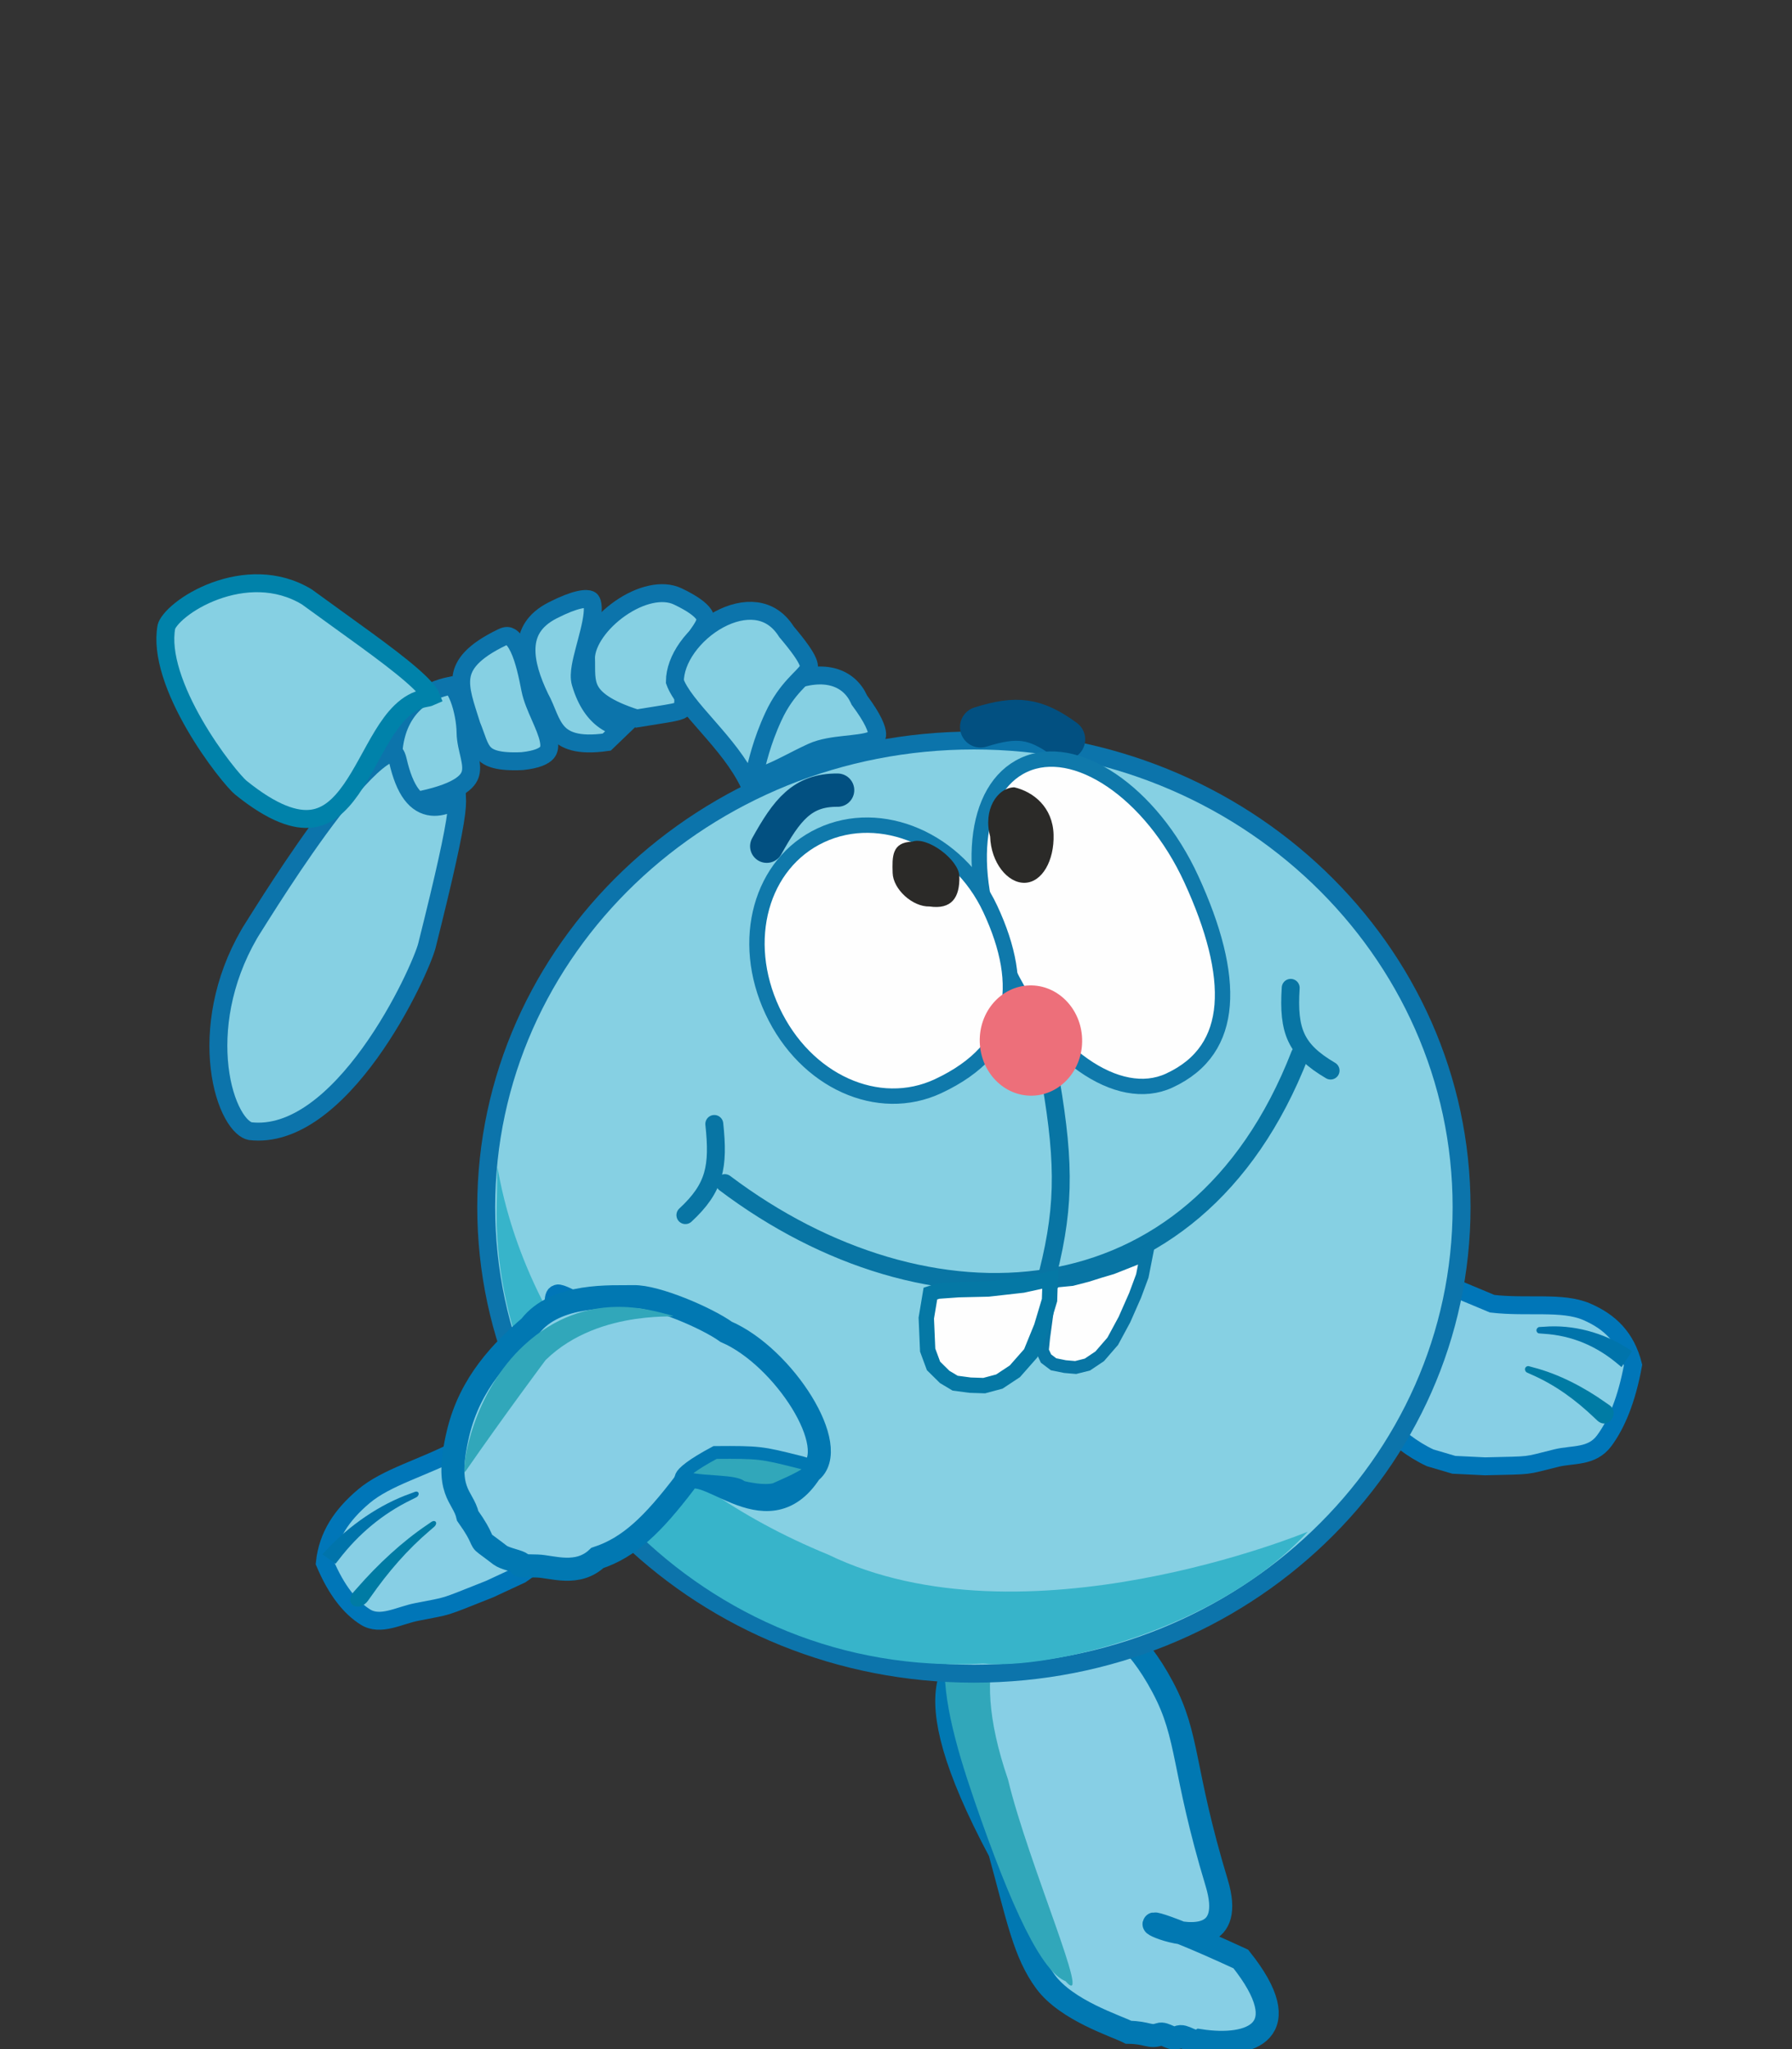 <svg width="700" height="800" viewBox="0 0 700 800" fill="none" xmlns="http://www.w3.org/2000/svg">
<rect x="0" y="0" width="700" height="800" fill="#333333" stroke="none"/>
<g clip-path="url(#clip0_465_636)">
<path d="M516.039 485.682C513.793 479.503 519.481 472.421 521.759 472.036C520.888 469.272 518.179 460.747 524.554 462.579C535.089 477.05 541.375 478.541 556.069 495.123L566.578 502.18L582.883 508.989C596.552 510.593 610.256 508.028 619.748 512.105C628.855 516.017 635.206 522.177 637.914 532.94C635.421 546.539 631.427 556.032 626.647 562.481C621.813 569.001 614.394 567.67 607.964 569.252C594.846 572.479 599.422 571.998 580.104 572.477L567.897 571.882L558.641 569.152C544.794 562.677 532.723 549.121 525.002 533.712C521.155 526.034 519.128 515.355 517.792 508.296C516.461 501.265 514.697 489.88 516.039 485.682Z" fill="#87CFE5" stroke="#0076B8" stroke-width="7"/>
<path d="M601.225 520.58C600.934 520.559 600.66 520.409 600.463 520.174C600.268 519.939 600.165 519.639 600.178 519.328C600.191 519.017 600.321 518.718 600.538 518.485C600.755 518.252 601.042 518.104 601.334 518.085C601.965 518.046 602.577 518.012 603.207 517.983C614.393 517.044 626.363 520.276 635.938 526.492C636.49 526.828 637.013 527.15 637.559 527.496C636.175 529.573 634.79 531.65 633.406 533.727C632.936 533.334 632.49 532.964 632.017 532.581C623.774 525.593 614.077 521.391 603.048 520.727C602.436 520.673 601.841 520.624 601.225 520.58Z" fill="#0074AB"/>
<path d="M596.519 535.882C596.223 535.752 595.978 535.497 595.832 535.188C595.688 534.879 595.654 534.541 595.744 534.234C595.835 533.928 596.043 533.675 596.326 533.517C596.609 533.359 596.944 533.309 597.254 533.392C597.816 533.545 598.348 533.69 598.91 533.85C608.833 536.411 618.728 541.551 627.258 547.615C627.747 547.951 628.213 548.27 628.7 548.608C629.571 549.208 630.159 550.111 630.31 551.156C630.462 552.199 630.163 553.298 629.506 554.175C628.849 555.052 627.897 555.624 626.886 555.73C625.872 555.837 624.883 555.469 624.108 554.743C623.682 554.345 623.277 553.965 622.851 553.572C615.403 546.465 607.462 540.659 598.07 536.577C597.545 536.339 597.048 536.115 596.519 535.882Z" fill="#007BA4"/>
<path d="M454.163 658.632C443.806 639.231 432.742 631.675 422.5 629.621C411.889 627.494 400.905 630.996 390.614 636.489C379.977 642.167 372.275 647.463 370.321 658.334C368.278 669.699 372.23 688.696 390.537 722.992C397.618 748.788 400.137 762.545 408.423 773.738C416.762 785.003 436.008 790.937 440.839 793.432C448.362 793.533 448.985 795.624 452.921 794.239C454.997 793.509 457.832 796.702 460.22 795.371C462.464 794.12 465.964 798.092 468.621 796.674C488.877 799.814 507.143 792.973 484.69 764.818C407.09 729.006 488.891 780.143 475.281 735.149C461.671 690.154 464.62 678.222 454.163 658.632Z" fill="#87CFE5" stroke="#0178B2" stroke-width="9"/>
<path d="M405.612 616.942C357.687 619.555 365.523 659.023 380.502 702.595C395.482 746.167 406.991 769.735 416.229 773.491C427.359 786.048 401.557 727.35 393.755 694.745C360.82 598.944 456.826 624.055 405.612 616.942Z" fill="#31A7BA"/>
<path d="M380.428 289.101C485.665 289.101 570.928 370.686 570.928 471.269C570.928 571.851 485.665 653.437 380.428 653.437C275.19 653.437 189.928 571.851 189.928 471.269C189.928 370.686 275.19 289.101 380.428 289.101Z" fill="#86D0E3" stroke="#0C74AB" stroke-width="7"/>
<path d="M510.85 597.994C475.42 636.606 409.695 651.951 384.021 649.476C274.137 655.417 191.467 562.249 194.035 469.784C195.643 411.866 180.684 548.492 323.431 606.905C399.939 644.031 510.85 597.994 510.85 597.994Z" fill="#37B4CA"/>
<path d="M299.504 330.379C307.331 316.334 313.354 308.343 327.192 308.487" stroke="#025081" stroke-width="13" stroke-linecap="round"/>
<path d="M239.671 517.995C236.614 514.584 220.113 504.376 217.756 505.001C214.887 505.761 217.797 510.29 213.319 522.257C204.882 539.405 216.077 521.639 203.762 542.397L194.226 553.031L178.801 565.898C165.246 573.085 151.024 576.63 142.062 584.22C133.463 591.503 127.987 599.591 126.888 610.177C131.468 621.052 136.94 627.689 142.745 631.325C148.614 635 155.9 630.695 162.631 629.364C176.362 626.648 171.671 628.161 191.243 620.412L203.474 614.728L212.403 608.42C225.397 596.885 235.524 579.89 240.978 563.108C243.696 554.748 244.122 544.523 244.398 537.766C244.674 531.036 241.662 521.11 239.671 517.995Z" fill="#87CFE5" stroke="#0076B8" stroke-width="7"/>
<path d="M162.621 584.572C162.92 584.424 163.182 584.17 163.353 583.875C163.523 583.58 163.587 583.269 163.528 583.001C163.471 582.731 163.294 582.524 163.035 582.414C162.777 582.305 162.458 582.302 162.152 582.415C161.492 582.661 160.852 582.902 160.194 583.156C148.453 587.294 136.492 595.468 127.44 605.218C126.915 605.76 126.419 606.277 125.901 606.826C127.633 608.048 129.366 609.269 131.098 610.491C131.529 609.934 131.94 609.409 132.376 608.86C139.935 599.02 149.399 590.998 160.75 585.512C161.377 585.192 161.987 584.885 162.621 584.572Z" fill="#0074AB"/>
<path d="M169.682 596.014C169.971 595.767 170.189 595.433 170.296 595.095C170.402 594.758 170.389 594.444 170.251 594.213C170.114 593.982 169.862 593.851 169.546 593.837C169.229 593.823 168.875 593.928 168.565 594.138C168.003 594.523 167.472 594.888 166.911 595.279C156.98 601.951 147.443 610.891 139.455 620.041C138.995 620.555 138.557 621.045 138.099 621.56C137.281 622.477 136.799 623.537 136.792 624.528C136.783 625.517 137.25 626.356 138.056 626.84C138.862 627.324 139.932 627.407 140.996 627.052C142.063 626.696 143.037 625.932 143.738 624.946C144.123 624.405 144.49 623.889 144.876 623.351C151.593 613.759 159.007 605.098 168.172 597.318C168.682 596.874 169.166 596.455 169.682 596.014Z" fill="#007BA4"/>
<path d="M307.643 266.646C315.203 263.418 321.287 263.131 325.8 264.456C330.344 265.79 333.657 268.856 335.548 273.027L335.701 273.365L335.921 273.663C338.429 277.053 340.122 279.784 341.188 281.973C342.267 284.188 342.612 285.661 342.641 286.582C342.666 287.387 342.46 287.732 342.255 287.965C341.966 288.295 341.364 288.724 340.169 289.138C337.655 290.01 334.145 290.324 329.806 290.806C325.78 291.253 321.066 291.851 317.243 293.583C313.915 295.092 310.517 296.874 307.414 298.441C304.238 300.044 301.357 301.428 298.794 302.326C296.166 303.248 294.332 303.485 293.119 303.261C292.293 303.109 291.54 302.721 290.869 301.435C289.191 291.859 290.676 285.561 293.659 280.602C296.759 275.45 301.637 271.418 307.643 266.646Z" fill="#86D0E3" stroke="#0C74AB" stroke-width="7"/>
<path d="M383.001 283.853C397.144 279.41 404.385 280.279 415.898 288.668" stroke="#025081" stroke-width="16" stroke-linecap="round"/>
<path d="M400.005 298.633C409.962 294.054 422.266 296.563 434.216 304.65C446.162 312.734 457.555 326.284 465.356 343.247C474.143 362.354 478.47 379.077 477.403 392.409C476.354 405.523 470.056 415.752 456.692 421.898C446.738 426.476 434.809 423.963 423.213 415.835C411.605 407.699 400.488 394.015 392.541 376.733C384.593 359.45 381.44 342.104 382.818 327.995C384.195 313.902 390.051 303.21 400.005 298.633Z" fill="#FEFEFE" stroke="#0F79AB" stroke-width="6"/>
<path d="M320.636 326.104C344.117 315.109 374.149 327.799 386.803 354.824C393.943 370.071 396.425 383.801 393.491 395.365C390.598 406.766 382.286 416.642 366.493 424.037C343.101 434.99 314.641 422.218 301.735 394.657C288.829 367.094 297.244 337.057 320.636 326.104Z" fill="#FEFEFE" stroke="#0F79AB" stroke-width="6"/>
<path d="M411.551 325.809C411.863 336.021 407.072 344.454 400.332 344.66C393.592 344.866 387.086 336.778 386.774 326.565C383.958 316.249 389.452 307.577 396.193 307.371C403.75 309.142 411.227 315.176 411.551 325.809Z" fill="#2B2A28"/>
<path d="M408.002 502.135C415.875 473.253 416.153 455.617 410.439 422" stroke="#0875A4" stroke-width="7" stroke-linecap="round"/>
<path d="M403.369 427.763C414.41 427.426 423.066 417.519 422.703 405.636C422.34 393.752 413.096 384.391 402.055 384.729C391.015 385.066 382.359 394.973 382.721 406.856C383.084 418.74 392.328 428.1 403.369 427.763Z" fill="#ED6F7A"/>
<path d="M363.095 353.903C371.638 355.143 374.998 350.538 374.739 342.043C374.545 335.694 362.256 326.416 356.32 328.598C348.325 328.842 348.497 334.488 348.691 340.837C348.885 347.185 356.471 354.106 363.095 353.903Z" fill="#2B2A28"/>
<path d="M283.143 461.913C362.024 521.366 466.588 517.635 507.777 411.729" stroke="#0875A4" stroke-width="7" stroke-linecap="round"/>
<path d="M434.383 495.032L429.328 496.528L424.791 497.973L418.701 499.547L415.085 499.897L412.314 500.165L410.424 502.001L407.686 522.264L407.174 527.344L408.59 530.391L411.553 532.637L416.024 533.542L420.171 533.898L424.756 532.748L429.572 529.521L434.656 523.655L439.233 515.186L443.402 505.728L446.215 498.154L447.885 489.701L434.383 495.032Z" fill="#FEFEFE"/>
<path d="M410.424 502.001L412.314 500.165L415.085 499.897L418.701 499.547L424.791 497.973L429.328 496.528L434.383 495.032L447.885 489.701L446.215 498.154L443.402 505.728L439.233 515.186L434.656 523.655L429.572 529.521L424.756 532.748L420.171 533.898L416.024 533.542L411.553 532.637L408.59 530.391L407.174 527.344L407.686 522.264L410.424 502.001ZM410.424 502.001L411.01 500.817" stroke="#0875A4" stroke-width="5"/>
<path d="M399.583 501.711L399.504 501.728L399.424 501.737L386.111 503.232L386.042 503.24L385.973 503.242L374.43 503.513L374.386 503.514L366.388 504.08L363.437 505.034L361.836 514.611L362.373 527.1L364.65 533.266L369.017 537.575L373.083 540.004L379.002 540.793L384.45 540.967L390.368 539.38L396.428 535.382L402.635 528.337L406.849 518.003L409.971 507.573L410.232 499.383L399.583 501.711Z" fill="#FEFEFE" stroke="#0578A5" stroke-width="6"/>
<path d="M267.729 474.399C279.265 463.727 280.814 455.52 279.022 438.812" stroke="#0875A4" stroke-width="7" stroke-linecap="round"/>
<path d="M504.18 385.676C503.087 402.615 506.112 409.93 519.758 417.961" stroke="#0875A4" stroke-width="7" stroke-linecap="round"/>
<path d="M189.109 294.056C188.153 293.041 187.439 291.702 186.685 289.787C186.307 288.826 185.954 287.817 185.537 286.654C185.147 285.566 184.714 284.382 184.204 283.153C182.968 279.175 181.799 275.828 181.004 272.566C180.215 269.326 179.913 266.588 180.307 264.109C181.038 259.514 184.423 254.444 196.208 248.791C197.835 248.01 198.722 248.251 199.423 248.687C200.404 249.296 201.525 250.659 202.638 252.984C204.845 257.598 206.16 264.087 207.148 269.154C207.827 272.638 209.485 276.382 210.923 279.657C212.45 283.137 213.767 286.171 214.312 288.834C214.844 291.43 214.485 292.892 213.587 293.899C212.524 295.091 209.959 296.528 204.008 297.152C194.305 297.617 190.839 295.893 189.109 294.056Z" fill="#86D0E3" stroke="#0C74AB" stroke-width="7"/>
<path d="M237.008 289.731C225.363 291.396 220.53 288.835 217.89 285.924C216.38 284.26 215.311 282.19 214.264 279.755C213.316 277.55 212.257 274.685 210.92 272.313C207.692 265.591 205.395 258.753 205.68 252.788C205.82 249.864 206.577 247.203 208.122 244.835C209.669 242.464 212.128 240.197 215.957 238.255C220.368 236.019 223.694 234.767 226.155 234.207C228.661 233.637 229.886 233.871 230.398 234.096C230.731 234.242 231.047 234.494 231.293 235.343C231.575 236.318 231.654 237.792 231.443 239.817C231.02 243.888 229.612 248.799 228.329 253.678C227.711 256.032 227.121 258.389 226.776 260.468C226.454 262.412 226.235 264.691 226.798 266.612C229.015 274.18 232.464 278.709 236.301 281.365C238.592 282.952 240.882 283.765 242.801 284.223C241.383 285.608 239.49 287.394 237.008 289.731Z" fill="#86D0E3" stroke="#0C74AB" stroke-width="7"/>
<path d="M230.496 269.461C229.574 267.743 229.191 265.908 229.045 263.76C228.971 262.673 228.959 261.549 228.956 260.318C228.953 259.172 228.957 257.91 228.911 256.637C229.031 253.717 230.33 250.342 232.721 246.907C235.114 243.47 238.456 240.186 242.264 237.535C250.111 232.071 258.772 230.009 264.743 232.847C270.837 235.744 273.64 238.06 274.816 239.742C275.354 240.513 275.516 241.1 275.551 241.559C275.588 242.044 275.5 242.627 275.198 243.39C274.505 245.142 273.192 246.807 271.437 249.399C269.875 251.706 268.017 254.715 267.637 258.273C266.954 264.684 266.969 269.248 266.925 272.401C266.903 274.015 266.865 275.091 266.754 275.898C266.647 276.678 266.506 276.9 266.481 276.938C266.459 276.971 266.136 277.489 262.818 278.169C259.758 278.796 255.462 279.365 248.678 280.5C236.663 276.687 232.278 272.779 230.496 269.461Z" fill="#86D0E3" stroke="#0C74AB" stroke-width="7"/>
<path d="M156.693 309.99C155.626 308.941 155.076 307.837 154.767 306.783C154.443 305.68 154.376 304.623 154.322 303.552C154.3 303.117 154.273 302.396 154.165 301.791C154.114 301.503 154.01 301.032 153.772 300.526C153.168 294.025 153.965 286.88 157.11 280.912C160.312 274.836 166.086 269.691 176.135 267.66C176.137 267.661 176.14 267.661 176.142 267.662C176.239 267.705 176.489 267.852 176.858 268.255C177.626 269.093 178.48 270.566 179.278 272.626C180.857 276.707 181.815 282.038 181.859 286.092C181.894 289.281 182.851 292.683 183.405 295.2C184.022 298.003 184.272 300.116 183.793 301.945C183.369 303.564 182.231 305.451 178.879 307.405C175.531 309.356 170.156 311.254 161.666 312.854C159.207 311.989 157.672 310.954 156.693 309.99Z" fill="#86D0E3" stroke="#0C74AB" stroke-width="7"/>
<path d="M97.711 441.616C95.974 441.27 93.459 439.398 91.008 434.928C88.614 430.56 86.666 424.364 85.795 416.906C84.085 402.25 86.592 383.214 97.335 364.68L97.853 363.798C101.405 358.219 115.61 335.099 129.751 316.728C136.925 307.407 143.799 299.693 149.08 295.995C151.853 294.053 153.342 293.827 153.862 293.924C153.971 293.944 154.121 293.982 154.362 294.289C154.659 294.666 155.068 295.438 155.4 296.881C156.775 302.877 158.525 307.159 160.684 310.065C162.936 313.099 165.662 314.653 168.636 314.961C171.396 315.247 173.925 314.401 175.758 313.659C176.661 313.293 177.615 312.855 178.267 312.572C178.367 312.529 178.463 312.489 178.553 312.451C178.557 312.568 178.56 312.692 178.561 312.826C178.568 313.94 178.466 315.466 178.206 317.522C177.159 325.826 173.761 341.293 166.75 369.229C166.207 371.392 163.91 377.364 160.024 385.191C156.179 392.934 150.896 402.253 144.515 411.091C138.118 419.951 130.719 428.185 122.679 433.898C114.683 439.58 106.297 442.605 97.711 441.616Z" fill="#86D0E3" stroke="#0C74AB" stroke-width="7"/>
<path d="M70.565 238.134C73.984 235.402 78.662 232.686 84.07 230.708C94.877 226.756 108.073 225.918 119.828 233.017C136.056 244.871 151.386 255.429 160.648 263.453C162.947 265.444 164.79 267.21 166.14 268.741C167.47 270.248 168.13 271.32 168.388 271.983C168.064 272.13 167.455 272.346 166.39 272.52C158.76 273.766 153.624 280.391 149.553 287.011C147.45 290.433 145.417 294.237 143.413 297.856C141.378 301.531 139.339 305.079 137.12 308.245C132.637 314.64 127.846 318.852 121.715 319.613C115.503 320.383 106.758 317.759 94.057 307.501C93.067 306.702 90.424 303.845 86.959 299.33C83.576 294.921 79.602 289.184 75.945 282.841C72.281 276.488 68.983 269.609 66.893 262.905C64.806 256.212 64.007 249.953 65.014 244.65C65.167 244.104 65.606 243.209 66.553 242.026C67.51 240.831 68.856 239.5 70.565 238.134Z" fill="#86D0E3" stroke="#0082AA" stroke-width="7"/>
<path d="M263.627 266.08C263.639 261.795 265.363 257.181 268.42 252.867C271.581 248.405 276.019 244.486 280.886 241.864C285.769 239.232 290.853 238.025 295.365 238.61C299.748 239.179 303.881 241.466 307.091 246.453L307.213 246.644L307.359 246.817C312.153 252.497 314.53 255.959 315.512 258.283C315.974 259.377 316.037 260.021 316.014 260.399C315.993 260.743 315.885 261.118 315.535 261.668C315.145 262.28 314.54 262.979 313.587 263.974C312.705 264.894 311.478 266.113 310.246 267.469C307.681 270.291 304.76 274.046 302.165 279.637C297.349 290.011 295.905 297.607 294.633 302.041C293.962 304.381 293.466 305.354 293.006 305.842C292.927 305.926 292.823 306.019 292.668 306.115C288.814 297.937 282.496 290.556 276.875 284.12C273.688 280.471 270.733 277.142 268.32 273.972C266.045 270.983 264.445 268.38 263.627 266.08Z" fill="#86D0E3" stroke="#0C74AB" stroke-width="7"/>
<path d="M207.008 517.909C217.091 504.726 239.246 506.423 247.571 506.242C256.196 506.055 276.004 514.47 283.643 519.959C306.214 529.701 328.958 565.409 316.538 574.695C299.082 601.866 273.513 567.539 267.289 579.124C255.052 595.123 245.841 604.151 233.351 608.25C225.65 615.595 215.565 611.564 209.978 611.397C198.127 611.042 206.173 611.704 203.183 610.142C201.606 609.318 197.146 608.481 195.379 607.165C193.718 605.928 191.682 604.321 189.711 602.904C187.257 601.141 189.224 601.016 182.714 591.855C180.839 583.641 173.348 583.013 178.965 559.469C183.671 539.742 196.349 527.111 207.008 517.909Z" fill="#87CFE5" stroke="#0178B2" stroke-width="9"/>
<path d="M204.903 525.016C229.22 502.788 254.91 511.729 261.978 513.468C269.047 515.206 234.801 509.795 213.13 530.981C213.13 530.981 196.919 552.644 181.596 574.783C180.348 572.486 184.686 543.497 204.903 525.016Z" fill="#31A7BA"/>
<path d="M266.232 576.305C266.473 575.757 267.337 574.659 269.653 572.945C271.795 571.359 274.934 569.425 279.334 567.074C288.121 567.004 292.642 567.038 296.714 567.504C300.876 567.98 304.615 568.91 312.07 570.775C313.825 571.214 315.125 571.655 316.056 572.077C317.007 572.509 317.434 572.859 317.599 573.048C317.609 573.059 317.616 573.07 317.623 573.079C317.585 573.163 317.493 573.331 317.267 573.586C316.489 574.466 314.881 575.592 312.405 576.925C309.999 578.221 307.034 579.579 303.791 580.991L303.504 581.116L303.35 581.229C303.311 581.249 303.237 581.284 303.124 581.327C302.807 581.448 302.169 581.643 301.117 581.766C299.093 582.001 295.537 581.965 289.827 580.609C289.424 580.27 288.994 580.048 288.671 579.905C287.984 579.602 287.193 579.4 286.436 579.252C284.909 578.954 282.967 578.773 280.99 578.62C276.861 578.302 272.416 578.086 269.162 577.402C267.704 577.096 266.826 576.757 266.379 576.478L266.21 576.36C266.216 576.344 266.223 576.325 266.232 576.305Z" fill="#31A7BA" stroke="#0178B2" stroke-width="5"/>
</g>
<defs>
<clipPath id="clip0_465_636">
<rect width="700" height="800" fill="white"/>
</clipPath>
</defs>
</svg>
